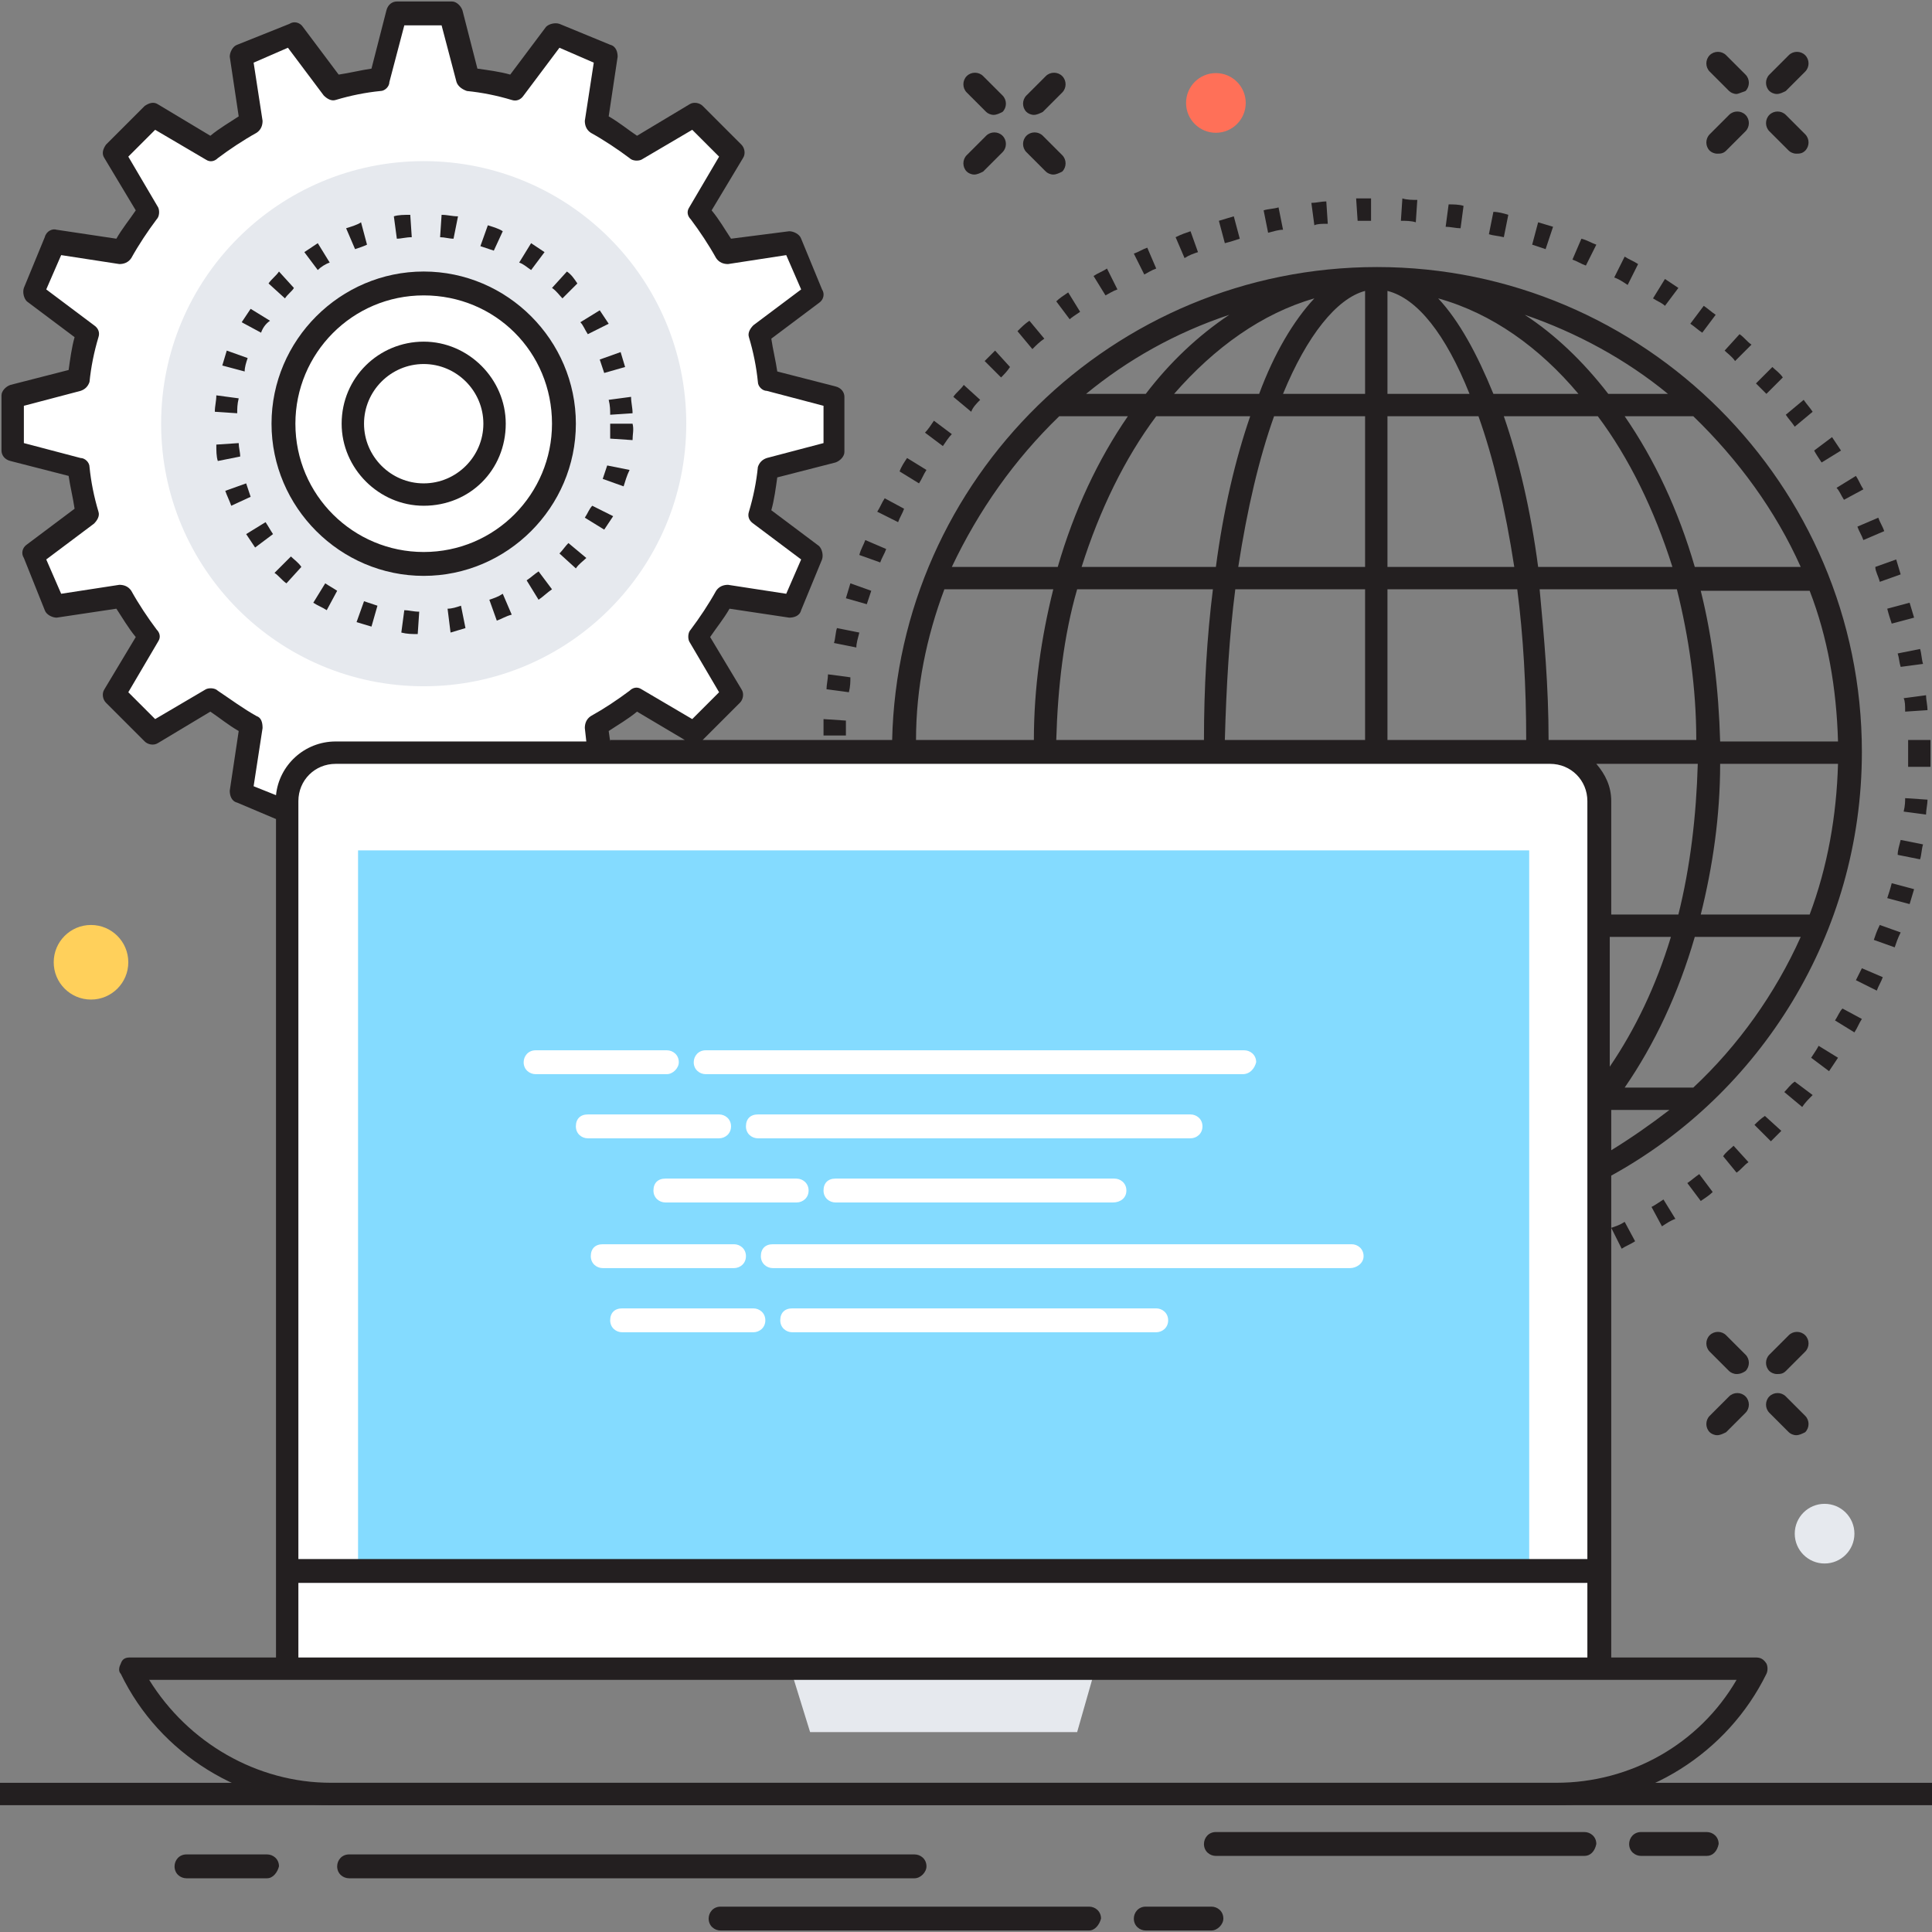 <?xml version="1.0" encoding="utf-8"?>
<!-- Generator: Adobe Illustrator 18.0.0, SVG Export Plug-In . SVG Version: 6.00 Build 0)  -->
<!DOCTYPE svg PUBLIC "-//W3C//DTD SVG 1.1//EN" "http://www.w3.org/Graphics/SVG/1.1/DTD/svg11.dtd">
<svg version="1.1" id="Layer_1" xmlns="http://www.w3.org/2000/svg" xmlns:xlink="http://www.w3.org/1999/xlink" x="0px" y="0px"
	 viewBox="0 0 129.5 129.5" enable-background="new 0 0 129.5 129.5" xml:space="preserve">
<rect x="0" y="0" width="129.5" height="129.5" fill="#808080" stroke="none"/>
<g>
	<g>
		<path fill="#FFFFFF" d="M55.9,30.2v-3.7l-4.4-1.1c-0.1-1.1-0.3-2.1-0.6-3.1l3.6-2.7l-1.4-3.4l-4.5,0.6c-0.5-0.9-1.1-1.8-1.8-2.6
			l2.3-3.9l-2.6-2.6L42.6,10c-0.8-0.6-1.7-1.2-2.6-1.8l0.6-4.5l-3.4-1.4l-2.7,3.6c-1-0.3-2.1-0.5-3.1-0.6l-1.1-4.4h-3.7l-1.1,4.4
			c-1.1,0.1-2.1,0.3-3.1,0.6l-2.7-3.6l-3.4,1.4l0.6,4.5C15.9,8.7,15,9.3,14.2,10l-3.9-2.3l-2.6,2.6l2.3,3.9
			c-0.6,0.8-1.2,1.7-1.8,2.6l-4.5-0.6l-1.4,3.4l3.6,2.7c-0.3,1-0.5,2.1-0.6,3.1l-4.4,1.1v3.7l4.4,1.1c0.1,1.1,0.3,2.1,0.6,3.1
			l-3.6,2.7l1.4,3.4L8.2,40c0.5,0.9,1.1,1.8,1.8,2.6l-2.3,3.9l2.6,2.6l3.9-2.3c0.8,0.6,1.7,1.2,2.6,1.8l-0.6,4.5l3.4,1.4l2.7-3.6
			c1,0.3,2.1,0.5,3.1,0.6l1.1,4.4h3.7l1.1-4.4c1.1-0.1,2.1-0.3,3.1-0.6l2.7,3.6l3.4-1.4L40,48.6c0.9-0.5,1.8-1.1,2.6-1.8l3.9,2.3
			l2.6-2.6l-2.3-3.9c0.6-0.8,1.2-1.7,1.8-2.6l4.5,0.6l1.4-3.4l-3.6-2.7c0.3-1,0.5-2.1,0.6-3.1L55.9,30.2z"/>
		<g>
			<circle fill="#E6E9EE" cx="28.4" cy="28.4" r="17.6"/>
		</g>
		<g>
			<path fill="#231F20" d="M28,42.5c-0.4,0-0.7,0-1.1-0.1l0.2-1.5c0.3,0,0.6,0.1,1,0.1L28,42.5z M30.2,42.4L30,40.8
				c0.3,0,0.6-0.1,0.9-0.2l0.3,1.5C30.9,42.2,30.5,42.3,30.2,42.4z M24.9,42c-0.3-0.1-0.7-0.2-1-0.3l0.5-1.4
				c0.3,0.1,0.6,0.2,0.9,0.3L24.9,42z M33.3,41.6l-0.5-1.4c0.3-0.1,0.6-0.2,0.9-0.4l0.6,1.4C33.9,41.3,33.6,41.5,33.3,41.6z
				 M21.9,40.9c-0.3-0.2-0.6-0.3-0.9-0.5l0.8-1.3c0.3,0.2,0.5,0.3,0.8,0.5L21.9,40.9z M36.1,40.2l-0.8-1.3c0.3-0.2,0.5-0.4,0.8-0.6
				l0.9,1.2C36.7,39.7,36.4,40,36.1,40.2z M19.2,39.1c-0.3-0.2-0.5-0.5-0.8-0.7l1.1-1.1c0.2,0.2,0.5,0.4,0.7,0.7L19.2,39.1z
				 M38.6,38.1l-1.1-1c0.2-0.2,0.4-0.5,0.6-0.7l1.2,1C39.1,37.6,38.8,37.8,38.6,38.1z M17.1,36.7c-0.2-0.3-0.4-0.6-0.6-0.9l1.3-0.8
				c0.2,0.3,0.3,0.5,0.5,0.8L17.1,36.7z M40.5,35.5l-1.3-0.8c0.2-0.3,0.3-0.6,0.5-0.8l1.4,0.7C40.9,34.9,40.7,35.2,40.5,35.5z
				 M15.5,33.9c-0.1-0.3-0.3-0.7-0.4-1l1.4-0.5c0.1,0.3,0.2,0.6,0.3,0.9L15.5,33.9z M41.8,32.6l-1.4-0.5c0.1-0.3,0.2-0.6,0.3-0.9
				l1.5,0.3C42,31.9,41.9,32.3,41.8,32.6z M14.6,30.9c-0.1-0.3-0.1-0.7-0.1-1.1l1.5-0.1c0,0.3,0.1,0.6,0.1,0.9L14.6,30.9z
				 M42.4,29.5l-1.5-0.1c0-0.3,0-0.6,0-1h1.5C42.5,28.8,42.4,29.1,42.4,29.5z M40.9,27.8c0-0.3,0-0.6-0.1-1l1.5-0.2
				c0,0.4,0.1,0.7,0.1,1.1L40.9,27.8z M15.9,27.7l-1.5-0.1c0-0.4,0.1-0.7,0.1-1.1l1.5,0.2C15.9,27.1,15.9,27.4,15.9,27.7z M40.5,25
				c-0.1-0.3-0.2-0.6-0.3-0.9l1.4-0.5c0.1,0.3,0.2,0.7,0.3,1L40.5,25z M16.4,24.9l-1.5-0.4c0.1-0.3,0.2-0.7,0.3-1l1.4,0.5
				C16.5,24.3,16.4,24.6,16.4,24.9z M39.4,22.4c-0.2-0.3-0.3-0.6-0.5-0.8l1.3-0.8c0.2,0.3,0.4,0.6,0.6,0.9L39.4,22.4z M17.5,22.3
				l-1.3-0.7c0.2-0.3,0.4-0.6,0.6-0.9l1.3,0.8C17.8,21.7,17.6,22,17.5,22.3z M37.7,20c-0.2-0.2-0.4-0.5-0.7-0.7l1-1.1
				c0.3,0.2,0.5,0.5,0.7,0.8L37.7,20z M19.1,20L18,19c0.2-0.3,0.5-0.5,0.7-0.8l1,1.1C19.6,19.5,19.3,19.7,19.1,20z M35.6,18.1
				c-0.3-0.2-0.5-0.4-0.8-0.5l0.8-1.3c0.3,0.2,0.6,0.4,0.9,0.6L35.6,18.1z M21.3,18.1l-0.9-1.2c0.3-0.2,0.6-0.4,0.9-0.6l0.8,1.3
				C21.8,17.7,21.5,17.9,21.3,18.1z M33.1,16.8c-0.3-0.1-0.6-0.2-0.9-0.3l0.5-1.4c0.3,0.1,0.7,0.2,1,0.4L33.1,16.8z M23.8,16.7
				l-0.6-1.4c0.3-0.1,0.7-0.2,1-0.4l0.4,1.5C24.4,16.5,24.1,16.6,23.8,16.7z M30.4,16c-0.3,0-0.6-0.1-0.9-0.1l0.1-1.5
				c0.4,0,0.7,0.1,1.1,0.1L30.4,16z M26.6,16l-0.2-1.5c0.3-0.1,0.7-0.1,1.1-0.1l0.1,1.5C27.2,15.9,26.9,16,26.6,16z"/>
		</g>
		<g>
			<circle fill="#FFFFFF" cx="28.4" cy="28.4" r="9.4"/>
			<path fill="#231F20" d="M28.4,38.6c-5.6,0-10.2-4.6-10.2-10.2s4.6-10.2,10.2-10.2c5.6,0,10.2,4.6,10.2,10.2S34,38.6,28.4,38.6z
				 M28.4,19.8c-4.8,0-8.6,3.9-8.6,8.6c0,4.8,3.9,8.6,8.6,8.6c4.8,0,8.6-3.9,8.6-8.6C37,23.6,33.2,19.8,28.4,19.8z"/>
		</g>
		<g>
			<path fill="#231F20" d="M28.4,33.9c-3,0-5.5-2.5-5.5-5.5c0-3.1,2.5-5.5,5.5-5.5c3,0,5.5,2.5,5.5,5.5
				C33.9,31.5,31.5,33.9,28.4,33.9z M28.4,24.4c-2.2,0-4,1.8-4,4s1.8,4,4,4c2.2,0,4-1.8,4-4S30.6,24.4,28.4,24.4z"/>
		</g>
		<g>
			<g>
				<path fill="#231F20" d="M69.3,7.7c-0.2,0-0.4-0.1-0.5-0.2c-0.3-0.3-0.3-0.8,0-1.1l1.3-1.3c0.3-0.3,0.8-0.3,1.1,0
					c0.3,0.3,0.3,0.8,0,1.1l-1.3,1.3C69.7,7.6,69.5,7.7,69.3,7.7z"/>
			</g>
			<g>
				<path fill="#231F20" d="M65.3,11.7c-0.2,0-0.4-0.1-0.5-0.2c-0.3-0.3-0.3-0.8,0-1.1l1.3-1.3c0.3-0.3,0.8-0.3,1.1,0
					c0.3,0.3,0.3,0.8,0,1.1l-1.3,1.3C65.7,11.6,65.5,11.7,65.3,11.7z"/>
			</g>
			<g>
				<path fill="#231F20" d="M70.6,11.7c-0.2,0-0.4-0.1-0.5-0.2l-1.3-1.3c-0.3-0.3-0.3-0.8,0-1.1s0.8-0.3,1.1,0l1.3,1.3
					c0.3,0.3,0.3,0.8,0,1.1C71,11.6,70.8,11.7,70.6,11.7z"/>
			</g>
			<g>
				<path fill="#231F20" d="M66.6,7.7c-0.2,0-0.4-0.1-0.5-0.2l-1.3-1.3c-0.3-0.3-0.3-0.8,0-1.1c0.3-0.3,0.8-0.3,1.1,0l1.3,1.3
					c0.3,0.3,0.3,0.8,0,1.1C67,7.6,66.8,7.7,66.6,7.7z"/>
			</g>
		</g>
		<g>
			<g>
				<path fill="#231F20" d="M119.1,6.3c-0.2,0-0.4-0.1-0.5-0.2c-0.3-0.3-0.3-0.8,0-1.1l1.3-1.3c0.3-0.3,0.8-0.3,1.1,0
					c0.3,0.3,0.3,0.8,0,1.1l-1.3,1.3C119.5,6.2,119.3,6.3,119.1,6.3z"/>
			</g>
			<g>
				<path fill="#231F20" d="M115.1,10.3c-0.2,0-0.4-0.1-0.5-0.2c-0.3-0.3-0.3-0.8,0-1.1l1.3-1.3c0.3-0.3,0.8-0.3,1.1,0
					c0.3,0.3,0.3,0.8,0,1.1l-1.3,1.3C115.5,10.3,115.3,10.3,115.1,10.3z"/>
			</g>
			<g>
				<path fill="#231F20" d="M120.4,10.3c-0.2,0-0.4-0.1-0.5-0.2l-1.3-1.3c-0.3-0.3-0.3-0.8,0-1.1c0.3-0.3,0.8-0.3,1.1,0l1.3,1.3
					c0.3,0.3,0.3,0.8,0,1.1C120.8,10.3,120.6,10.3,120.4,10.3z"/>
			</g>
			<g>
				<path fill="#231F20" d="M116.4,6.3c-0.2,0-0.4-0.1-0.5-0.2l-1.3-1.3c-0.3-0.3-0.3-0.8,0-1.1s0.8-0.3,1.1,0l1.3,1.3
					c0.3,0.3,0.3,0.8,0,1.1C116.7,6.2,116.5,6.3,116.4,6.3z"/>
			</g>
		</g>
		<g>
			<g>
				<path fill="#231F20" d="M119.1,92.1c-0.2,0-0.4-0.1-0.5-0.2c-0.3-0.3-0.3-0.8,0-1.1l1.3-1.3c0.3-0.3,0.8-0.3,1.1,0
					c0.3,0.3,0.3,0.8,0,1.1l-1.3,1.3C119.5,92.1,119.3,92.1,119.1,92.1z"/>
			</g>
			<g>
				<path fill="#231F20" d="M115.1,96.2c-0.2,0-0.4-0.1-0.5-0.2c-0.3-0.3-0.3-0.8,0-1.1l1.3-1.3c0.3-0.3,0.8-0.3,1.1,0
					c0.3,0.3,0.3,0.8,0,1.1l-1.3,1.3C115.5,96.1,115.3,96.2,115.1,96.2z"/>
			</g>
			<g>
				<path fill="#231F20" d="M120.4,96.2c-0.2,0-0.4-0.1-0.5-0.2l-1.3-1.3c-0.3-0.3-0.3-0.8,0-1.1c0.3-0.3,0.8-0.3,1.1,0l1.3,1.3
					c0.3,0.3,0.3,0.8,0,1.1C120.8,96.1,120.6,96.2,120.4,96.2z"/>
			</g>
			<g>
				<path fill="#231F20" d="M116.4,92.1c-0.2,0-0.4-0.1-0.5-0.2l-1.3-1.3c-0.3-0.3-0.3-0.8,0-1.1s0.8-0.3,1.1,0l1.3,1.3
					c0.3,0.3,0.3,0.8,0,1.1C116.7,92.1,116.5,92.1,116.4,92.1z"/>
			</g>
		</g>
		<g>
			<path fill="#231F20" d="M73,129.4H48.3c-0.4,0-0.8-0.3-0.8-0.8c0-0.4,0.3-0.8,0.8-0.8H73c0.4,0,0.8,0.3,0.8,0.8
				C73.7,129,73.4,129.4,73,129.4z"/>
		</g>
		<g>
			<path fill="#231F20" d="M81.2,129.4h-4.4c-0.4,0-0.8-0.3-0.8-0.8c0-0.4,0.3-0.8,0.8-0.8h4.4c0.4,0,0.8,0.3,0.8,0.8
				C82,129,81.6,129.4,81.2,129.4z"/>
		</g>
		<g>
			<path fill="#231F20" d="M106.2,124.4H81.5c-0.4,0-0.8-0.3-0.8-0.8c0-0.4,0.3-0.8,0.8-0.8h24.7c0.4,0,0.8,0.3,0.8,0.8
				C106.9,124.1,106.6,124.4,106.2,124.4z"/>
		</g>
		<g>
			<path fill="#231F20" d="M114.4,124.4H110c-0.4,0-0.8-0.3-0.8-0.8c0-0.4,0.3-0.8,0.8-0.8h4.4c0.4,0,0.8,0.3,0.8,0.8
				C115.1,124.1,114.8,124.4,114.4,124.4z"/>
		</g>
		<g>
			<path fill="#231F20" d="M17.9,125.9h-5.4c-0.4,0-0.8-0.3-0.8-0.8c0-0.4,0.3-0.8,0.8-0.8h5.4c0.4,0,0.8,0.3,0.8,0.8
				C18.6,125.5,18.3,125.9,17.9,125.9z"/>
		</g>
		<g>
			<path fill="#231F20" d="M61.3,125.9H23.4c-0.4,0-0.8-0.3-0.8-0.8c0-0.4,0.3-0.8,0.8-0.8h37.9c0.4,0,0.8,0.3,0.8,0.8
				C62.1,125.5,61.7,125.9,61.3,125.9z"/>
		</g>
		<g>
			<line fill="#FFFFFF" x1="0" y1="120.3" x2="129.5" y2="120.3"/>
			<rect y="119.5" fill="#231F20" width="129.5" height="1.5"/>
		</g>
		<path fill="#FFFFFF" d="M107.2,111.9H19.3V53.7c0-1.8,1.5-3.3,3.3-3.3h81.4c1.8,0,3.3,1.5,3.3,3.3V111.9z"/>
		<rect x="24" y="57" fill="#84DBFF" width="78.5" height="48.3"/>
		<line fill="#FFFFFF" x1="19.3" y1="105.3" x2="107.2" y2="105.3"/>
		<g>
			<polygon fill="#E6E9EE" points="73.4,111.9 53,111.9 54.3,116.1 72.2,116.1 			"/>
		</g>
		<g>
			<g>
				<g>
					<path fill="#FFFFFF" d="M44.7,72h-8.8c-0.4,0-0.8-0.3-0.8-0.8c0-0.4,0.3-0.8,0.8-0.8h8.8c0.4,0,0.8,0.3,0.8,0.8
						C45.5,71.6,45.1,72,44.7,72z"/>
				</g>
				<g>
					<path fill="#FFFFFF" d="M83.3,72H47.3c-0.4,0-0.8-0.3-0.8-0.8c0-0.4,0.3-0.8,0.8-0.8h36.1c0.4,0,0.8,0.3,0.8,0.8
						C84.1,71.6,83.8,72,83.3,72z"/>
				</g>
			</g>
			<g>
				<g>
					<path fill="#FFFFFF" d="M48.2,76.3h-8.8c-0.4,0-0.8-0.3-0.8-0.8s0.3-0.8,0.8-0.8h8.8c0.4,0,0.8,0.3,0.8,0.8
						S48.6,76.3,48.2,76.3z"/>
				</g>
				<g>
					<path fill="#FFFFFF" d="M79.8,76.3h-29c-0.4,0-0.8-0.3-0.8-0.8s0.3-0.8,0.8-0.8h29c0.4,0,0.8,0.3,0.8,0.8S80.2,76.3,79.8,76.3z
						"/>
				</g>
			</g>
			<g>
				<g>
					<path fill="#FFFFFF" d="M53.4,80.6h-8.8c-0.4,0-0.8-0.3-0.8-0.8s0.3-0.8,0.8-0.8h8.8c0.4,0,0.8,0.3,0.8,0.8
						S53.8,80.6,53.4,80.6z"/>
				</g>
				<g>
					<path fill="#FFFFFF" d="M74.6,80.6H56c-0.4,0-0.8-0.3-0.8-0.8s0.3-0.8,0.8-0.8h18.7c0.4,0,0.8,0.3,0.8,0.8S75.1,80.6,74.6,80.6
						z"/>
				</g>
			</g>
			<g>
				<g>
					<path fill="#FFFFFF" d="M49.2,85h-8.8c-0.4,0-0.8-0.3-0.8-0.8s0.3-0.8,0.8-0.8h8.8c0.4,0,0.8,0.3,0.8,0.8S49.6,85,49.2,85z"/>
				</g>
				<g>
					<path fill="#FFFFFF" d="M90.5,85H51.8c-0.4,0-0.8-0.3-0.8-0.8s0.3-0.8,0.8-0.8h38.8c0.4,0,0.8,0.3,0.8,0.8S90.9,85,90.5,85z"/>
				</g>
			</g>
			<g>
				<g>
					<path fill="#FFFFFF" d="M50.5,89.3h-8.8c-0.4,0-0.8-0.3-0.8-0.8s0.3-0.8,0.8-0.8h8.8c0.4,0,0.8,0.3,0.8,0.8
						S50.9,89.3,50.5,89.3z"/>
				</g>
				<g>
					<path fill="#FFFFFF" d="M77.5,89.3H53.1c-0.4,0-0.8-0.3-0.8-0.8s0.3-0.8,0.8-0.8h24.4c0.4,0,0.8,0.3,0.8,0.8
						S77.9,89.3,77.5,89.3z"/>
				</g>
			</g>
		</g>
		<g>
			<path fill="#231F20" d="M67.7,24.6l-1-1.1c-0.2,0.2-0.5,0.5-0.7,0.7l1.1,1.1C67.3,25.1,67.5,24.9,67.7,24.6z"/>
			<path fill="#231F20" d="M65.7,26.8l-1.1-1c-0.2,0.3-0.5,0.5-0.7,0.8l1.2,1C65.2,27.3,65.5,27,65.7,26.8z"/>
			<path fill="#231F20" d="M74.9,19.4L74.2,18c-0.3,0.2-0.6,0.3-0.9,0.5l0.8,1.3C74.3,19.7,74.6,19.5,74.9,19.4z"/>
			<path fill="#231F20" d="M77.5,18l-0.6-1.4c-0.3,0.1-0.6,0.3-0.9,0.4l0.7,1.4C76.9,18.3,77.2,18.1,77.5,18z"/>
			<path fill="#231F20" d="M72.4,20.9l-0.8-1.3c-0.3,0.2-0.6,0.4-0.8,0.6l0.9,1.2C71.8,21.3,72.1,21.1,72.4,20.9z"/>
			<path fill="#231F20" d="M70,22.7l-1-1.2c-0.3,0.2-0.5,0.4-0.8,0.7l1,1.2C69.5,23.1,69.7,22.9,70,22.7z"/>
			<path fill="#231F20" d="M126,39l1.4-0.5c-0.1-0.3-0.2-0.7-0.3-1l-1.4,0.5C125.7,38.3,125.9,38.6,126,39z"/>
			<path fill="#231F20" d="M123.6,33.5l1.3-0.7c-0.2-0.3-0.3-0.6-0.5-0.9l-1.3,0.8C123.3,32.9,123.4,33.2,123.6,33.5z"/>
			<path fill="#231F20" d="M122.1,31l1.3-0.8c-0.2-0.3-0.4-0.6-0.6-0.9l-1.2,0.9C121.7,30.4,121.9,30.7,122.1,31z"/>
			<path fill="#231F20" d="M124.9,36.2l1.4-0.6c-0.1-0.3-0.3-0.6-0.4-0.9l-1.4,0.6C124.6,35.6,124.8,35.9,124.9,36.2z"/>
			<path fill="#231F20" d="M121.5,27.6c-0.2-0.3-0.4-0.5-0.6-0.8l-1.2,1c0.2,0.3,0.4,0.5,0.6,0.8L121.5,27.6z"/>
			<path fill="#231F20" d="M126.8,41.8l1.5-0.4c-0.1-0.3-0.2-0.7-0.3-1l-1.5,0.4C126.6,41.2,126.7,41.5,126.8,41.8z"/>
			<path fill="#231F20" d="M127.4,44.7l1.5-0.2c-0.1-0.3-0.1-0.7-0.2-1l-1.5,0.3C127.3,44.1,127.3,44.4,127.4,44.7z"/>
			<path fill="#231F20" d="M127.7,47.7l1.5-0.1c0-0.3-0.1-0.7-0.1-1l-1.5,0.2C127.7,47,127.7,47.3,127.7,47.7z"/>
			<path fill="#231F20" d="M63.8,29.1l-1.2-0.9c-0.2,0.3-0.4,0.6-0.6,0.8l1.2,0.9C63.4,29.6,63.6,29.3,63.8,29.1z"/>
			<path fill="#231F20" d="M58.1,40.5c0.1-0.3,0.2-0.6,0.3-0.9l-1.4-0.5c-0.1,0.3-0.2,0.7-0.3,1L58.1,40.5z"/>
			<path fill="#231F20" d="M57,45.4l-1.5-0.2c0,0.3-0.1,0.7-0.1,1l1.5,0.2C57,46,57,45.7,57,45.4z"/>
			<path fill="#231F20" d="M55.2,49.3l1.5,0c0-0.3,0-0.7,0-1l-1.5-0.1C55.2,48.6,55.2,48.9,55.2,49.3z"/>
			<path fill="#231F20" d="M57.6,42.4l-1.5-0.3c-0.1,0.3-0.1,0.7-0.2,1l1.5,0.3C57.4,43.1,57.5,42.8,57.6,42.4z"/>
			<path fill="#231F20" d="M62.1,31.5l-1.3-0.8c-0.2,0.3-0.4,0.6-0.5,0.9l1.3,0.8C61.8,32.1,61.9,31.8,62.1,31.5z"/>
			<path fill="#231F20" d="M60.6,34.1l-1.3-0.7c-0.2,0.3-0.3,0.6-0.5,0.9l1.4,0.7C60.3,34.7,60.5,34.4,60.6,34.1z"/>
			<path fill="#231F20" d="M59.4,36.8L58,36.2c-0.1,0.3-0.3,0.6-0.4,1l1.4,0.5C59.1,37.4,59.3,37.1,59.4,36.8z"/>
			<path fill="#231F20" d="M117.4,23.1c-0.3-0.2-0.5-0.5-0.8-0.7l-1,1.1c0.2,0.2,0.5,0.4,0.7,0.7L117.4,23.1z"/>
			<path fill="#231F20" d="M117.6,75.4l1.1,1.1c0.2-0.2,0.5-0.5,0.7-0.7l-1.1-1C118,75,117.8,75.2,117.6,75.4z"/>
			<path fill="#231F20" d="M109.8,17.7c-0.3-0.2-0.6-0.3-0.9-0.5l-0.7,1.4c0.3,0.1,0.6,0.3,0.9,0.5L109.8,17.7z"/>
			<path fill="#231F20" d="M119.5,25.3c-0.2-0.3-0.5-0.5-0.7-0.7l-1.1,1.1c0.2,0.2,0.5,0.5,0.7,0.7L119.5,25.3z"/>
			<path fill="#231F20" d="M119.6,73.2l1.2,1c0.2-0.3,0.4-0.5,0.7-0.8l-1.2-0.9C120,72.7,119.8,73,119.6,73.2z"/>
			<path fill="#231F20" d="M112.5,19.3c-0.3-0.2-0.6-0.4-0.9-0.6l-0.8,1.3c0.3,0.2,0.6,0.3,0.8,0.5L112.5,19.3z"/>
			<path fill="#231F20" d="M111.4,82.2c0.3-0.2,0.6-0.4,0.9-0.5l-0.8-1.3c-0.3,0.2-0.6,0.4-0.8,0.5L111.4,82.2z"/>
			<path fill="#231F20" d="M115,21.1c-0.3-0.2-0.5-0.4-0.8-0.6l-0.9,1.2c0.3,0.2,0.5,0.4,0.8,0.6L115,21.1z"/>
			<path fill="#231F20" d="M114,80.5c0.3-0.2,0.6-0.4,0.8-0.6l-0.9-1.2c-0.3,0.2-0.5,0.4-0.8,0.6L114,80.5z"/>
			<path fill="#231F20" d="M116.4,78.6c0.3-0.2,0.5-0.5,0.8-0.7l-1-1.1c-0.2,0.2-0.5,0.4-0.7,0.7L116.4,78.6z"/>
			<path fill="#231F20" d="M127.2,57.3l1.5,0.3c0.1-0.3,0.1-0.7,0.2-1l-1.5-0.3C127.3,56.7,127.2,57,127.2,57.3z"/>
			<path fill="#231F20" d="M121.4,70.9l1.2,0.9c0.2-0.3,0.4-0.6,0.6-0.9l-1.3-0.8C121.8,70.3,121.6,70.6,121.4,70.9z"/>
			<path fill="#231F20" d="M127.6,54.4l1.5,0.2c0-0.3,0.1-0.7,0.1-1l-1.5-0.1C127.7,53.7,127.7,54,127.6,54.4z"/>
			<path fill="#231F20" d="M129.4,49.6l-1.5,0c0,0.3,0,0.5,0,0.8c0,0.3,0,0.7,0,1l1.5,0c0-0.3,0-0.7,0-1
				C129.4,50.1,129.4,49.9,129.4,49.6z"/>
			<path fill="#231F20" d="M126.5,60.2l1.5,0.4c0.1-0.3,0.2-0.7,0.3-1l-1.5-0.4C126.7,59.6,126.6,59.9,126.5,60.2z"/>
			<path fill="#231F20" d="M123,68.4l1.3,0.8c0.2-0.3,0.3-0.6,0.5-0.9l-1.3-0.7C123.3,67.8,123.2,68.1,123,68.4z"/>
			<path fill="#231F20" d="M124.4,65.7l1.4,0.7c0.1-0.3,0.3-0.6,0.4-0.9l-1.4-0.6C124.7,65.1,124.5,65.5,124.4,65.7z"/>
			<path fill="#231F20" d="M125.6,63l1.4,0.5c0.1-0.3,0.2-0.6,0.4-1l-1.4-0.5C125.8,62.4,125.7,62.7,125.6,63z"/>
			<path fill="#231F20" d="M104.1,15.2c-0.3-0.1-0.7-0.2-1-0.3l-0.4,1.5c0.3,0.1,0.6,0.2,0.9,0.3L104.1,15.2z"/>
			<path fill="#231F20" d="M89,15l-0.1-1.5c-0.3,0-0.7,0.1-1,0.1l0.2,1.5C88.3,15,88.6,15,89,15z"/>
			<path fill="#231F20" d="M91.9,14.8l0-1.5c-0.3,0-0.7,0-1,0l0.1,1.5C91.3,14.8,91.6,14.8,91.9,14.8z"/>
			<path fill="#231F20" d="M83.1,16l-0.4-1.5c-0.3,0.1-0.7,0.2-1,0.3l0.4,1.5C82.5,16.2,82.8,16.1,83.1,16z"/>
			<path fill="#231F20" d="M95,13.4c-0.3,0-0.7,0-1-0.1l-0.1,1.5c0.3,0,0.7,0,1,0.1L95,13.4z"/>
			<path fill="#231F20" d="M86,15.4l-0.3-1.5c-0.3,0.1-0.7,0.1-1,0.2l0.3,1.5C85.4,15.5,85.7,15.4,86,15.4z"/>
			<path fill="#231F20" d="M80.3,16.9l-0.5-1.4c-0.3,0.1-0.6,0.2-1,0.4l0.6,1.4C79.7,17.1,80,17,80.3,16.9z"/>
			<path fill="#231F20" d="M107,16.4c-0.3-0.1-0.6-0.3-1-0.4l-0.6,1.4c0.3,0.1,0.6,0.3,0.9,0.4L107,16.4z"/>
			<path fill="#231F20" d="M101.1,14.4c-0.3-0.1-0.7-0.2-1-0.2l-0.3,1.5c0.3,0.1,0.6,0.1,1,0.2L101.1,14.4z"/>
			<path fill="#231F20" d="M98.1,13.8c-0.3-0.1-0.7-0.1-1-0.1l-0.2,1.5c0.3,0,0.7,0.1,1,0.1L98.1,13.8z"/>
			<path fill="#231F20" d="M108.7,83.7c0.3-0.2,0.6-0.3,0.9-0.5l-0.7-1.3c-0.3,0.2-0.6,0.3-0.9,0.4L108.7,83.7z"/>
			<path fill="#231F20" d="M117.7,111.1H108V78.8c10-5.5,16.8-16.2,16.8-28.4c0-17.9-14.6-32.5-32.5-32.5
				c-17.7,0-32.1,14.2-32.5,31.7H47.1l2.5-2.5c0.2-0.2,0.3-0.6,0.1-0.9l-2.1-3.5c0.4-0.6,0.9-1.2,1.3-1.9l4,0.6
				c0.3,0,0.7-0.1,0.8-0.5l1.4-3.4c0.1-0.3,0-0.7-0.2-0.9l-3.2-2.4c0.2-0.7,0.3-1.5,0.4-2.2l3.9-1c0.3-0.1,0.6-0.4,0.6-0.7v-3.7
				c0-0.3-0.2-0.6-0.6-0.7l-3.9-1c-0.1-0.7-0.3-1.5-0.4-2.2l3.2-2.4c0.3-0.2,0.4-0.6,0.2-0.9l-1.4-3.4c-0.1-0.3-0.5-0.5-0.8-0.5
				L49,16c-0.4-0.6-0.8-1.3-1.3-1.9l2.1-3.5c0.2-0.3,0.1-0.7-0.1-0.9l-2.6-2.6c-0.2-0.2-0.6-0.3-0.9-0.1l-3.5,2.1
				c-0.6-0.4-1.2-0.9-1.9-1.3l0.6-4c0-0.3-0.1-0.7-0.5-0.8l-3.4-1.4c-0.3-0.1-0.7,0-0.9,0.2l-2.4,3.2c-0.7-0.2-1.5-0.3-2.2-0.4
				l-1-3.9c-0.1-0.3-0.4-0.6-0.7-0.6h-3.7c-0.3,0-0.6,0.2-0.7,0.6l-1,3.9c-0.7,0.1-1.5,0.3-2.2,0.4l-2.4-3.2
				c-0.2-0.3-0.6-0.4-0.9-0.2L15.9,3c-0.3,0.1-0.5,0.5-0.5,0.8l0.6,4c-0.6,0.4-1.3,0.8-1.9,1.3L10.6,7C10.3,6.8,10,6.9,9.7,7.1
				L7.1,9.7C6.9,10,6.8,10.3,7,10.6l2.1,3.5c-0.4,0.6-0.9,1.2-1.3,1.9l-4-0.6c-0.3-0.1-0.7,0.1-0.8,0.5l-1.4,3.4
				c-0.1,0.3,0,0.7,0.2,0.9l3.2,2.4c-0.2,0.7-0.3,1.5-0.4,2.2l-3.9,1c-0.3,0.1-0.6,0.4-0.6,0.7v3.7c0,0.3,0.2,0.6,0.6,0.7l3.9,1
				c0.1,0.7,0.3,1.5,0.4,2.2l-3.2,2.4c-0.3,0.2-0.4,0.6-0.2,0.9L3,40.9c0.1,0.3,0.5,0.5,0.8,0.5l4-0.6c0.4,0.6,0.8,1.3,1.3,1.9
				L7,46.2c-0.2,0.3-0.1,0.7,0.1,0.9l2.6,2.6c0.2,0.2,0.6,0.3,0.9,0.1l3.5-2.1c0.6,0.4,1.2,0.9,1.9,1.3l-0.6,4
				c0,0.3,0.1,0.7,0.5,0.8l2.6,1.1v56.2H8.7c-0.3,0-0.5,0.1-0.6,0.4c-0.1,0.2-0.2,0.5,0,0.7c2.6,5.4,8.2,8.8,14.1,8.8h82.1
				c6,0,11.5-3.5,14.1-8.8c0.1-0.2,0.1-0.5,0-0.7C118.2,111.2,118,111.1,117.7,111.1z M107,51.2h6.8c-0.1,3.5-0.5,6.9-1.3,10.1H108
				v-7.6C108,52.7,107.6,51.9,107,51.2z M112.4,39.5c0.8,3.2,1.3,6.6,1.3,10.1h-9.9h0c0-3.6-0.3-6.9-0.6-10.1H112.4z M103.1,38
				c-0.5-3.8-1.3-7.2-2.3-10.1h6.3c2.1,2.8,3.8,6.3,5,10.1H103.1z M112,62.8c-1,3.3-2.4,6.2-4.1,8.7v-8.7H112z M108,77.1v-2.7h3.9
				C110.6,75.4,109.3,76.3,108,77.1z M113.5,72.9h-4.6c2-2.9,3.6-6.3,4.7-10.1h7.1C119,66.6,116.5,70.1,113.5,72.9z M121.3,61.3H114
				c0.8-3.2,1.3-6.6,1.3-10.1h7.9C123.1,54.7,122.5,58.1,121.3,61.3z M123.2,49.7h-7.9c-0.1-3.5-0.5-6.9-1.3-10.1h7.3
				C122.5,42.7,123.1,46.1,123.2,49.7z M120.7,38h-7.1c-1.1-3.8-2.7-7.2-4.7-10.1h4.6C116.5,30.8,119,34.2,120.7,38z M111.8,26.4h-4
				c-1.7-2.2-3.6-4-5.6-5.3C105.7,22.3,109,24.1,111.8,26.4z M105.8,26.4h-5.7c-1.1-2.7-2.3-4.9-3.7-6.4
				C100,21,103.2,23.3,105.8,26.4z M93,19.5c2,0.5,3.9,2.9,5.5,6.9H93V19.5z M93,27.9h6.1c1,2.8,1.8,6.2,2.4,10.1H93V27.9z M93,39.5
				h8.7c0.4,3.1,0.6,6.5,0.6,10.1H93V39.5z M91.5,19.5v6.9H86C87.6,22.5,89.6,20,91.5,19.5z M72.5,38c1.2-3.8,2.9-7.3,5-10.1h6.3
				c-1,2.9-1.8,6.3-2.3,10.1H72.5z M81.3,39.5c-0.4,3.2-0.6,6.6-0.6,10.1h-9.9c0.1-3.5,0.5-7,1.4-10.1H81.3z M82.8,39.5h8.7v10.1
				h-9.4C82.2,46,82.4,42.6,82.8,39.5z M83,38c0.6-3.9,1.4-7.3,2.4-10.1h6.1V38H83z M84.4,26.4h-5.7c2.7-3.1,5.9-5.4,9.4-6.4
				C86.7,21.5,85.4,23.7,84.4,26.4z M82.4,21.1c-2.1,1.4-4,3.2-5.6,5.3h-4C75.6,24.1,78.8,22.3,82.4,21.1z M71,27.9h4.6
				c-2,2.9-3.6,6.3-4.7,10.1h-7.1C65.6,34.2,68,30.8,71,27.9z M63.3,39.5h7.3c-0.8,3.2-1.3,6.6-1.3,10.1h-7.9
				C61.4,46.1,62.1,42.7,63.3,39.5z M103.9,51.2c1.4,0,2.5,1.1,2.5,2.5v50.8H20V53.7c0-1.4,1.1-2.5,2.5-2.5H103.9z M106.4,106.1v5
				H20v-5H106.4z M40.9,49.7L40.8,49c0.6-0.4,1.3-0.8,1.9-1.3l3.2,1.9H40.9z M17.2,48c-0.9-0.5-1.7-1.1-2.6-1.7
				c-0.2-0.2-0.6-0.2-0.8-0.1l-3.4,2l-1.8-1.8l2-3.4c0.2-0.3,0.1-0.6-0.1-0.8c-0.6-0.8-1.2-1.7-1.7-2.6c-0.2-0.3-0.5-0.4-0.8-0.4
				l-3.9,0.6l-1-2.3l3.2-2.4c0.2-0.2,0.4-0.5,0.3-0.8c-0.3-1-0.5-2-0.6-3c0-0.3-0.3-0.6-0.6-0.6l-3.8-1v-2.5l3.8-1
				c0.3-0.1,0.5-0.3,0.6-0.6c0.1-1,0.3-2,0.6-3c0.1-0.3,0-0.6-0.3-0.8l-3.2-2.4l1-2.3l3.9,0.6c0.3,0,0.6-0.1,0.8-0.4
				c0.5-0.9,1.1-1.8,1.7-2.6c0.2-0.2,0.2-0.6,0.1-0.8l-2-3.4l1.8-1.8l3.4,2c0.3,0.2,0.6,0.1,0.8-0.1c0.8-0.6,1.7-1.2,2.6-1.7
				c0.3-0.2,0.4-0.5,0.4-0.8L17,4.2l2.3-1l2.4,3.2c0.2,0.2,0.5,0.4,0.8,0.3c1-0.3,2-0.5,3-0.6c0.3,0,0.6-0.3,0.6-0.6l1-3.8h2.5
				l1,3.8C30.7,5.8,31,6,31.3,6.1c1,0.1,2,0.3,3,0.6c0.3,0.1,0.6,0,0.8-0.3l2.4-3.2l2.3,1l-0.6,3.9c0,0.3,0.1,0.6,0.4,0.8
				c0.9,0.5,1.8,1.1,2.6,1.7c0.2,0.2,0.6,0.2,0.8,0.1l3.4-2l1.8,1.8l-2,3.4c-0.2,0.3-0.1,0.6,0.1,0.8c0.6,0.8,1.2,1.7,1.7,2.6
				c0.2,0.3,0.5,0.4,0.8,0.4l3.9-0.6l1,2.3l-3.2,2.4c-0.2,0.2-0.4,0.5-0.3,0.8c0.3,1,0.5,2,0.6,3c0,0.3,0.3,0.6,0.6,0.6l3.8,1v2.5
				l-3.8,1c-0.3,0.1-0.5,0.3-0.6,0.6c-0.1,1-0.3,2-0.6,3c-0.1,0.3,0,0.6,0.3,0.8l3.2,2.4l-1,2.3l-3.9-0.6c-0.3,0-0.6,0.1-0.8,0.4
				c-0.5,0.9-1.1,1.8-1.7,2.6c-0.2,0.2-0.2,0.6-0.1,0.8l2,3.4l-1.8,1.8l-3.4-2c-0.3-0.2-0.6-0.1-0.8,0.1c-0.8,0.6-1.7,1.2-2.6,1.7
				c-0.3,0.2-0.4,0.5-0.4,0.8l0.1,0.9H22.5c-2.1,0-3.8,1.6-4,3.6L17,52.7l0.6-3.9C17.6,48.4,17.5,48.1,17.2,48z M104.3,119.5H22.2
				c-5,0-9.6-2.7-12.2-6.9h106.4C113.9,116.9,109.3,119.5,104.3,119.5z"/>
		</g>
		<g>
			<circle fill="#FFD05B" cx="6.1" cy="64.5" r="2.5"/>
		</g>
		<g>
			<circle fill="#E6E9EE" cx="122.3" cy="102.8" r="2"/>
		</g>
		<g>
			<circle fill="#FF7058" cx="81.5" cy="6.9" r="2"/>
		</g>
	</g>
</g>
</svg>
